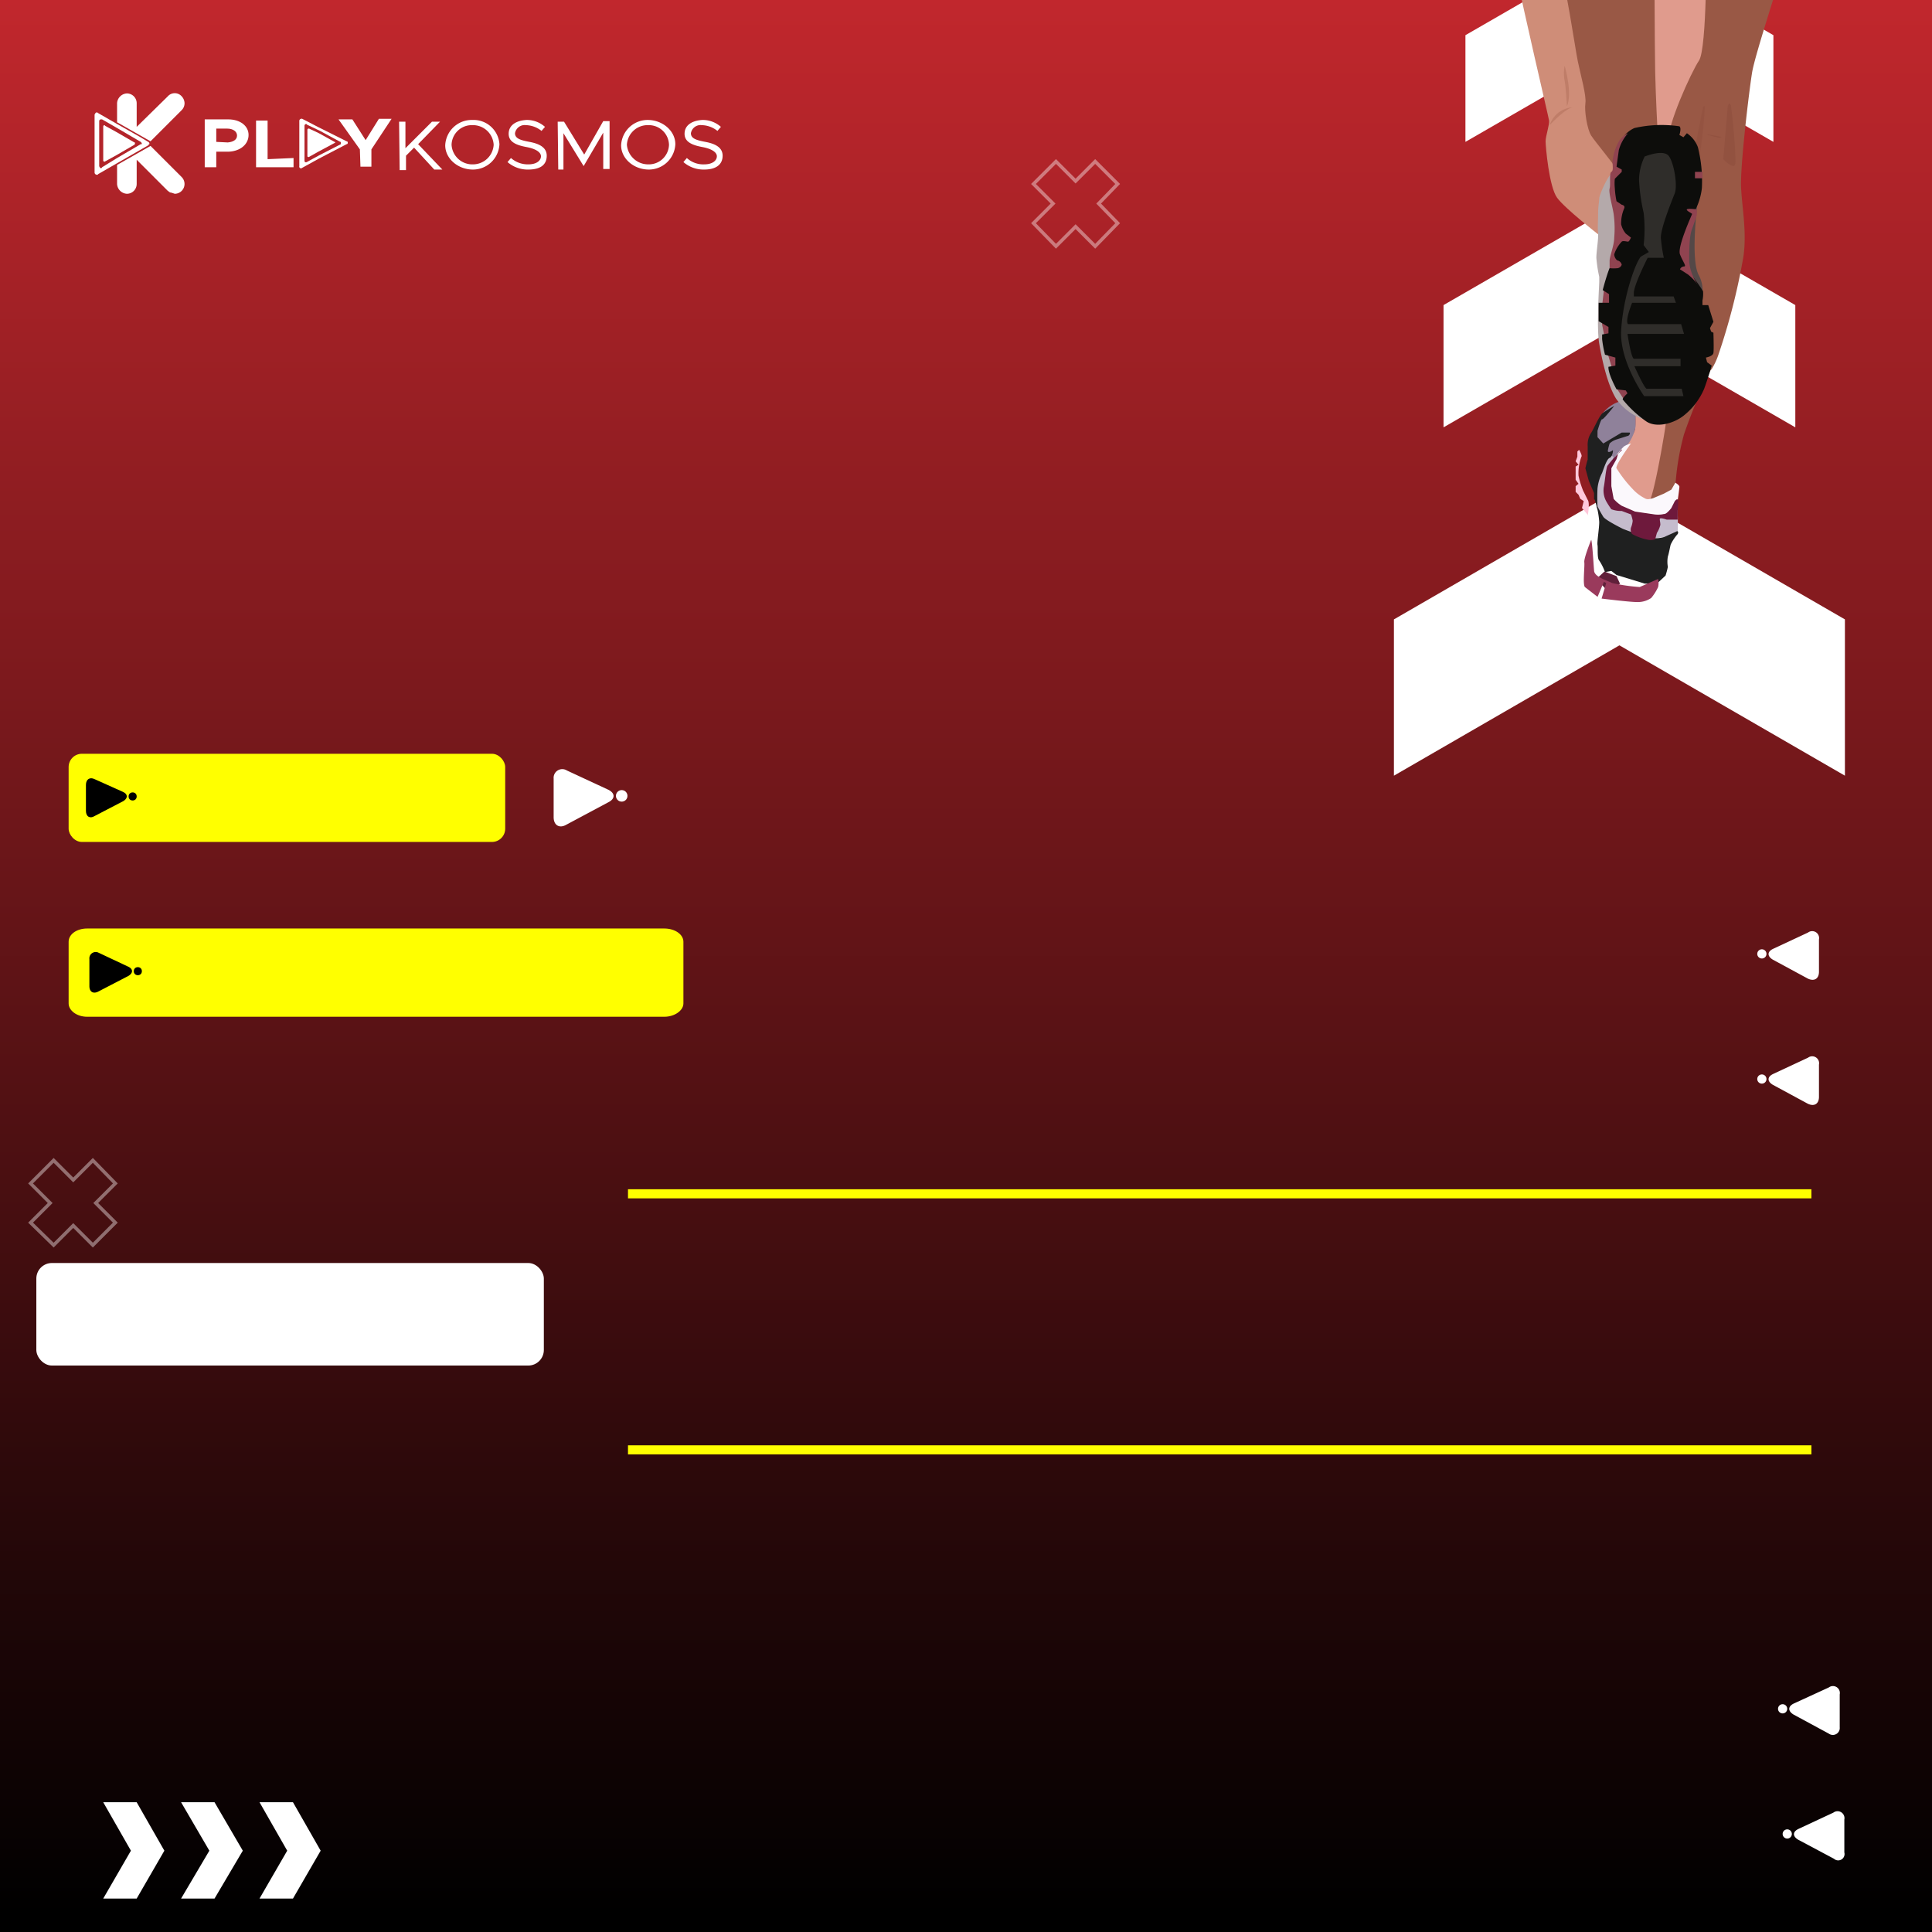 <svg id="e204d699-a0ab-4005-8ac0-d16003b0fbe0" data-name="Layer 1"
  xmlns="http://www.w3.org/2000/svg" width="335" height="335" viewBox="0 0 335 335">
  <defs>
    <clipPath id="f665ac84-0808-4382-92bb-3f1bda7f8fcd">
      <rect width="335" height="335" fill="none" />
    </clipPath>
    <linearGradient id="ea891a88-db89-4107-a366-6dfc5a7fb357" x1="167.5" y1="335" x2="167.5"
      gradientUnits="userSpaceOnUse">
      <stop offset="0.01" />
      <stop offset="1" stop-color="#c1272d" />
    </linearGradient>
    <filter id="e43c5a5a-0f36-4d5b-8ccc-21bc7f4cfc25" x="269.99" y="74.99" width="9" height="17">
      <feOffset dx="-1.39" dy="1.39" />
      <feGaussianBlur stdDeviation="0.84" result="e7c0a4ba-9456-4643-802d-18bd7980a956" />
      <feFlood />
      <feComposite operator="in" in2="e7c0a4ba-9456-4643-802d-18bd7980a956" />
      <feComposite in="SourceGraphic" />
    </filter>
    <filter id="fb35dcd6-dc7f-4d47-9b83-558aed5fc47e" x="271.99" y="90.99" width="19" height="16">
      <feOffset dx="-1.39" dy="1.39" />
      <feGaussianBlur stdDeviation="0.84" result="a8846417-5ffc-4dac-ba0c-8c474a7ee452" />
      <feFlood />
      <feComposite operator="in" in2="a8846417-5ffc-4dac-ba0c-8c474a7ee452" />
      <feComposite in="SourceGraphic" />
    </filter>
    <filter id="f88428d8-7137-43f0-b070-a0abf9de7b12" x="106.13" y="203.13" width="211" height="8">
      <feOffset dx="-1.31" dy="1.31" />
      <feGaussianBlur stdDeviation="0.79" result="a84e16a3-1729-49ec-b83b-9b5540c62ffa" />
      <feFlood />
      <feComposite operator="in" in2="a84e16a3-1729-49ec-b83b-9b5540c62ffa" />
      <feComposite in="SourceGraphic" />
    </filter>
    <filter id="b082367c-ead1-4358-bf29-07bfcd1763e5" x="106.13" y="248.13" width="211" height="7">
      <feOffset dx="-1.31" dy="1.31" />
      <feGaussianBlur stdDeviation="0.79" result="e4848be9-b193-4441-a41b-5752b201023e" />
      <feFlood />
      <feComposite operator="in" in2="e4848be9-b193-4441-a41b-5752b201023e" />
      <feComposite in="SourceGraphic" />
    </filter>
  </defs>
  <g>
    <g clip-path="url(#f665ac84-0808-4382-92bb-3f1bda7f8fcd)">
      <rect width="335" height="335" fill="url(#ea891a88-db89-4107-a366-6dfc5a7fb357)" />
      <g>
        <g>
          <polygon points="254.1 6.1 254.1 24.6 280.8 9.2 307.5 24.6 307.5 6.1 280.8 -9.3 254.1 6.1"
            fill="#fff" />
          <polygon
            points="250.3 52.9 250.3 74.1 280.8 56.5 311.3 74.1 311.3 52.9 280.8 35.3 250.3 52.9"
            fill="#fff" />
          <polygon
            points="241.7 107.4 241.7 134.5 280.8 111.9 319.9 134.5 319.9 107.4 280.8 84.8 241.7 107.4"
            fill="#fff" />
        </g>
        <g>
          <path
            d="M309-26.7c-1.6.3-6.1,2.7-6.1,2.7L288-26.3l-.6,4.9v3l.6,4.6,1.2,2.9c.1.5.5,4.9.5,4.9s-1.2,10.8-1.3,15.6-.5,13.5-.4,16,3.6,12.9,2.8,16.9a15.4,15.4,0,0,0,1.1,9.4c1.2,2.5.7,5.7,1.2,7.5a19.1,19.1,0,0,0,.7,2.4l-5.2,5.9-3,18.5.3,1.1s4.6-2.5,4.6-3a44.9,44.9,0,0,1,1.5-9,101.9,101.9,0,0,1,4.6-11.1l.2-.2a12.5,12.5,0,0,0,1.1-2.3h0a111.8,111.8,0,0,0,4.4-17.2c.6-4.2-.2-8.2-.4-11.9s1.4-16.9,1.9-20,4.8-16,5.7-19.5,4.2-20.6,4.2-20.6-3,.4-4.7.8Z"
            fill="#995845" />
          <path
            d="M295.8-10c-.2-.3-5-2.1-7-5-.5-.8-.7-5.7-.8-6.7s-.2-2.6-.4-1.3-.2,1.6-.2,3.9c0,.6-1.2,44-1.2,45.6s3.4.6,3.1-2,3.9-11.9,5.3-14,1.3-20.2,1.2-20.5Z"
            fill="#e09b8d" />
          <path
            d="M258.9-24s3.5,16.1,4.2,20.2,5.4,24,5.5,24.7-.6,2.7-.6,3.6.6,7.9,2,9.8,7.2,6.4,7.2,6.4l5.6-11.8s-3.7.8-4-2.8-1-9.1-1-9.1L276,7l-6.3-33.7L258.9-24Z"
            fill="#cf8d78" />
          <path
            d="M265.7-23.6s3.4,14.2,4.6,17.4,2.8,14.5,3.3,16.9,1.5,5.9,1.3,7.2.3,4.5,1,5.6,3.9,4.9,4.6,6.1,5.9,5.6,5.9,5.6l1.6-4.7-.6-8s-.3-5.6-.4-10-.1-20-.2-23,.5-14.4.4-16.2-18.2-2.6-19.6-2-1.9,5.1-1.9,5.1Z"
            fill="#995845" />
          <path
            d="M287.8,68.4a22.2,22.2,0,0,0-4.6-.4s.7,5.4.2,6.8a24.8,24.8,0,0,1-1.9,3.1l-1.3,2.6c-.2.7.7,2.6,1,3.1a7.5,7.5,0,0,0,2.2,2.6c.8.4,1.7,1.1,2.5.8S289,73.3,289,72.1s-.3-3.4-1.2-3.8Z"
            fill="#e09b8d" />
          <path d="M271.3,11.4s1.4,4.7.4,7c0,0-.2-3.4-.4-4.4A7,7,0,0,1,271.3,11.4Z" fill="#995845"
            opacity="0.3" style="isolation: isolate" />
          <path d="M268.7,21.7s3-3.2,4.2-3.1a4.5,4.5,0,0,0-4.2,3.1Z" fill="#995845" opacity="0.3"
            style="isolation: isolate" />
          <path d="M295.3,18.6l-1.4,7s.6,1.8.9.9a78.3,78.3,0,0,0,.8-7.9c0-.5-.3,0-.3,0Z"
            fill="#824436" opacity="0.2" style="isolation: isolate" />
          <path d="M299.6,18.3l-.8,9.3s1.9,2,2.1.8-.6-9.6-.8-10.2-.5.1-.5.1Z" fill="#824436"
            opacity="0.3" style="isolation: isolate" />
          <path d="M296.1,23.4l2,.5s.6-.1.3-.2l-2.3-.4c-.2,0,0,.1,0,.1Z" fill="#824436"
            opacity="0.3" style="isolation: isolate" />
          <polygon
            points="276.8 100.4 278.4 102.1 279.5 102.4 280.9 101.2 280.3 99.9 278.2 99.1 276.8 100.4"
            fill="#60203a" />
          <path
            d="M276.8,74a6,6,0,0,1,4.1-4.4l2.7,2V74a7.7,7.7,0,0,1-1.3,3l-2.5,2.8c-.2.3-1.6.2-1.8-.1s-1.2-1.2-1.2-1.6V74Z"
            fill="#8f819a" />
          <path
            d="M278.8,78.8l1,.4-1,2.9v3.7l.5,1.5,1.9.7,2.3.9,3.1.6h2.1l1.8-1.1.3-1.2a47.3,47.3,0,0,1,.1,5.4c-.2.3-6,1.1-7.1.9a31.6,31.6,0,0,1-4.7-2.1c-.2-.1-2.3-3.4-2.3-3.4V85.9a26,26,0,0,0,0-2.8c0-.2,2-4.3,2-4.3Z"
            fill="#c5bccd" />
          <path
            d="M277.3,48a23.6,23.6,0,0,1-.5-3.3c0-1.1.4-3.4.3-4.3s0-2,0-3.3.2-2.2.2-2.7,1.4-3.9,2.4-4.6.8.8,1.5,1.9,1.6,1.4,1.6,3.1a44.7,44.7,0,0,0,0,6.4c.2.5-1.9,8-1.9,8.3s-1.7,3.8-1.1,4.7.5,2.7.7,3.5.2,1.9.4,2.7,1.6,4.7,1.9,6.1a53.7,53.7,0,0,0,2.1,6.2,9.9,9.9,0,0,1-4.7-3.6c-1.5-2.5-2.4-6.6-2.9-9.5s0-10,0-10.8V48Z"
            fill="#b4a9aa" />
          <path
            d="M294.5,33.8s-1.5,10.7,0,13.8a5.6,5.6,0,0,1,.7,3.3c0,1.2-5.2-1.4-5.3-3.3s-.8-7.5,0-9.2,4.6-4.6,4.6-4.6Z"
            fill="#544847" />
          <path
            d="M278.7,49.5l-.6.9-.3,2.6v3.3l.4,2,.5,2.8.8,2.7.6,3.2,1.7,2.6,1-.9-1.6-4.9-.9-5.3a41.5,41.5,0,0,0,0-5c-.3-.6-1.3-4-1.3-4Z"
            fill="#904350" />
          <path
            d="M292.9,47.2a28.7,28.7,0,0,1,2.4,3.3,5.4,5.4,0,0,1-.1,1.6v.8h1l.9,2.9-.6,1.1.2.6.4.2s.1,2.9,0,3.5-1.3.8-1.3.8l.2.8.8.6s-.7,2.4-1.3,4a11.9,11.9,0,0,1-3.6,4.7c-1.8,1.4-4.7,2.1-6.4,1a19.8,19.8,0,0,1-4.1-3.8c-.2-.2.8-1.1.8-1.1l-.3-.5-1.6-.2s-1.5-2.7-1.4-3.9l1.2-.2V62l-1.8-.5a19,19,0,0,1-.5-2.7V58l1.1-.2V56.7l-1.7-1V52.5H279V51l-1.1-.7s1.2-4.6,1.7-4.6v-1l.9-2.7.4-2.2-.4-3.2-.9-2.5.5-4.6v-3l.7-1.4a4.8,4.8,0,0,1,2.6-2.9,21.3,21.3,0,0,1,7.8-.3c.4.3,0,1.5,0,1.5l.7.4.6-.7a5.1,5.1,0,0,1,1.9,2.4,24.1,24.1,0,0,1,.7,7.1,11,11,0,0,1-1.3,4.1c-.8.9-2.4,7.4-1.9,8"
            fill="#0d0d0b" />
          <g>
            <rect x="293.9" y="29.8" width="1.3" height="1.11" fill="#904350" />
            <path d="M294.5,49.5Z" fill="#904350" />
            <path
              d="M293.4,39.7l.8-2.3a4,4,0,0,0,0-1.1s-1.5-.2-1.7,0,.9.7.9.8-2.6,5.7-2.1,7,1.2,2.1.7,2.1a.8.8,0,0,0-.7.5l1.4.9a10.5,10.5,0,0,1,1.8,1.9,8.1,8.1,0,0,1-1.6-4.1c0-1.9,0-4.5.5-5.7Z"
              fill="#904350" />
            <path
              d="M281.1,38.9a6.5,6.5,0,0,1,.5-2.7c.3-.6-.4-.7-.4-.7l-.9-.6a16,16,0,0,1-.3-2.3,8.4,8.4,0,0,1,0-1.6l1.2-1.2v-.4l-.9-.5.4-2.9a7.2,7.2,0,0,1,1.6-2.9,3.9,3.9,0,0,0-1.7,1.6,9.1,9.1,0,0,0-1,3.3c0,.7.2,1.6-.2,1.8s-.1,2.2-.3,2.9.5,3.1.7,4.4a18.6,18.6,0,0,1,.1,4.1c0,1.3-.8,3.3-.8,4v1.3a6.3,6.3,0,0,0,1.4,0,.9.9,0,0,0,.7-.6,1,1,0,0,0-.6-.7c-.3,0-.7-.6-.7-1.1a5.8,5.8,0,0,1,1.3-2.2c.2-.2.9,0,1.1,0s.5-.7.5-.7l-.9-.7a4,4,0,0,1-.8-1.6Z"
              fill="#904350" />
          </g>
          <path
            d="M285.3,27.1s3.2-1.3,4.1,0,1.5,5.1,1,6.4-2.6,6.4-2.4,7.9a26.2,26.2,0,0,0,.5,3.3h-2.8s-2.5,4.9-2.4,6.2v.5h6.9l.4,1.1H283s-1.3,3.2-.7,3.7h9.2l.5,1.7h-9.8s.6,4.1,1.1,4.3h8.1v1.3h-8s1.6,3.6,2.1,3.9h6.1l.3,1.3h-6.8s-4.3-6-4-11.4,2.3-11.4,3.4-12.8l1.4-.8-.9-1.2a25,25,0,0,0,0-5.6,32.6,32.6,0,0,1-.8-5.7,9.4,9.4,0,0,1,1-4.1Z"
            fill="#2f2d2a" />
          <path
            d="M282.8,76.9s-2.8,3.8-2.5,4.3a22,22,0,0,0,2.8,3.6,7.3,7.3,0,0,0,2.1,1.6c.5.3.9.1,1.4,0l1.9-.8,1.3-.7.7-1.2s.7.4.7.7-.3,2.4-.3,2.4l-1.8,2.5-3.4-.5a22.4,22.4,0,0,0-2.4-.3l-2.4-.5s-.8-.4-.9-.6a2.3,2.3,0,0,1-.7-1.5c0-.8-.1-2.3,0-3.2s-.4-1.6,0-1.9.4-1.3,1-1.9a10.8,10.8,0,0,1,1.3-1.5,4.2,4.2,0,0,1,1.2-.5Z"
            fill="#fbf8fc" />
          <path
            d="M276.5,86.6a14.9,14.9,0,0,1,.8,3.9c0,1.1-.4,3.5-.3,4s-.1,2.3.3,2.7a9.1,9.1,0,0,1,1,2l1.1-.2.9.7,4.9,1.5h2.1l1.5-1.4a15.5,15.5,0,0,0,.4-1.5,5.1,5.1,0,0,1,0-1.8c.2-.6.4-1.8.5-2.1a8.1,8.1,0,0,1,1.2-1.8c.1-.1.2-.7-.3-.4l-2,.9a4.8,4.8,0,0,1-2.9,0,35.9,35.9,0,0,1-4.3-1.4c-1-.5-3.1-1.6-3.4-2.1a20.1,20.1,0,0,1-1-1.8,30.5,30.5,0,0,1,0-3.1,7.7,7.7,0,0,1,.8-2.7c.3-.8.8-2.4,1.3-2.6s.7-1.5.5-1.3-.9.5-.8,0a9.1,9.1,0,0,1,.3-1.2,3.1,3.1,0,0,1,1.2-.7l1.9-.6c.3,0,.6-.6.3-.6h-1.3L278,76.9l-1-1.1V74.7s.6-2.1.8-2,2.1-2.3,2.1-2.3a15.3,15.3,0,0,0-2.1,1.3c-.7.8-1.6,3-2,3.5a3.8,3.8,0,0,0-.5,2.2v2.3c-.1.2-.4,1.5-.4,1.5l.6,2.2.9,2.1v1.1Z"
            fill="#1f2020" />
          <path
            d="M276.8,88l-1.1-1.3.3-1.2-.6-.4-.3-.7-.5-.5v-1l.5-.4-.5-.7V79.5l.5-.3-.5-.6.3-.8v-.9l.3-.3s.6,1,.4,1.2a8.2,8.2,0,0,0-.5,3.3,15.3,15.3,0,0,0,.8,2.6l.8,1.6c.4.5,0,2.7,0,2.7Z"
            fill="#ffc8db" filter="url(#e43c5a5a-0f36-4d5b-8ccc-21bc7f4cfc25)" />
          <path
            d="M277.3,92.2s-1.3,3.2-1.2,3.9-.3,3.8.1,4.3l2.2,1.7,1.1-2.6.4.2-.8,2.7s4.8.6,6.1.6a4.1,4.1,0,0,0,2.5-.7,8.4,8.4,0,0,0,1.2-1.9,3.2,3.2,0,0,0,0-1.4l-3.2,1.4a32.7,32.7,0,0,1-4.8-.7c-.7-.4-3-1-3.1-2.1s-.3-4.8-.5-5.4Z"
            fill="#9a3a5c" filter="url(#fb35dcd6-dc7f-4d47-9b83-558aed5fc47e)" />
          <path
            d="M281.2,77.9l-.6.7-.3,1-.9,1.6v3.1l.4,2.2a6.3,6.3,0,0,0,1.4,1.2l2.3,1,3.4.5a5.3,5.3,0,0,0,1.8-.1c.4-.1,1.1-1,1.1-1l.6-1.2c.1-.1.3-.4.5-.3s0,1.9,0,1.9v1.6H289c-.3-.1-1.2-.4-1.2-.1s.1.6.1,1a4.5,4.5,0,0,1-.6,1.4l-.3,1.1a2.3,2.3,0,0,1-1.2.1,9.4,9.4,0,0,1-2.8-1,1.3,1.3,0,0,1-.2-1.1,4.1,4.1,0,0,0,.3-1.2,5.3,5.3,0,0,0-.3-1.1l-1.6-.6a4.7,4.7,0,0,1-1.8-.3,15.1,15.1,0,0,1-.9-1.4,3.9,3.9,0,0,1-.4-2.5c.2-1,.3-2.7.6-3.6a17.3,17.3,0,0,1,2.5-2.7Z"
            fill="#6e193c" />
        </g>
      </g>
      <g>
        <g>
          <path
            d="M32,17.9a1.7,1.7,0,0,1-.5,1.2l-5.4,5.4-5.8-3.3V17.9A1.8,1.8,0,0,1,22,16.2a1.7,1.7,0,0,1,1.7,1.7h0V22l5.4-5.3a1.6,1.6,0,0,1,2.4,0,1.8,1.8,0,0,1,.5,1.2"
            fill="#fff" />
          <path
            d="M30.3,33.6l-.6-.2c-.3,0-.4-.2-.6-.3l-5.4-5.4v4.2A1.7,1.7,0,0,1,22,33.6a1.8,1.8,0,0,1-1.7-1.7V28.6l5.8-3.3,5.4,5.4a1.7,1.7,0,0,1-1.2,2.9"
            fill="#fff" />
          <path
            d="M25.9,24.8c-.1-.1-.1-.2-.2-.2h0l-1.5-.9-3.9-2.2L17,19.6c-.2-.2-.4-.1-.5.1s-.1.1-.1.2v10a.4.4,0,0,0,.4.4c.1,0,.2,0,.2-.1l3.3-1.9,5.4-3.1h0c.1-.1.1-.1.1-.2h.1Zm-1.3.2h-.2l-4.1,2.4L17.7,29a.2.2,0,0,1-.4-.1h-.1V21a.3.3,0,0,1,.3-.3h.2l2.6,1.5,4.1,2.4a.5.5,0,0,1,.2.4Z"
            fill="#fff" />
          <path
            d="M23.4,24.9a.3.3,0,0,1-.1.2l-3.1,1.8-2,1.1c-.1.1-.2,0-.3-.1h0V22c0-.2.1-.3.2-.3a.1.1,0,0,1,.1.1l2,1.1,3.1,1.8h.1"
            fill="#fff" />
        </g>
        <g>
          <path
            d="M60.3,24.7a.2.2,0,0,0-.2-.2l-4.8-2.4-2.9-1.5a.4.4,0,0,0-.5.3v7.9a.3.3,0,0,0,.5.3l2.9-1.6L60.1,25a.2.2,0,0,0,.2-.2Zm-1.2.1V25l-3.7,1.9-2.2,1.2c-.2.1-.4,0-.4-.2V21.8a.3.3,0,0,1,.3-.3.1.1,0,0,1,.1.1l2.3,1.1L59,24.6h.1Z"
            fill="#fff" />
          <path
            d="M58.1,24.8H58l-2.8,1.5-1.6.9a.2.2,0,0,1-.3-.1h0V22.5a.2.2,0,0,1,.2-.2h.1l1.7.8L58,24.6h.1"
            fill="#fff" />
          <path
            d="M35.5,20.7h4.1c2,0,3.5,1.1,3.5,2.7s-1.4,2.8-3.4,2.9H37.5V29h-2Zm4,4c1-.1,1.6-.5,1.6-1.2s-.7-1.2-1.7-1.2H37.5v2.3Z"
            fill="#fff" />
          <path d="M50.9,27.4V29H44.4V20.9h2v6.7Z" fill="#fff" />
          <path d="M62.4,25.9l-3.7-5.2h2.4l2.3,3.6,2.3-3.7h2.2l-3.5,5.3v3H62.5Z" fill="#fff" />
          <path d="M69.2,21.1h1.1v4.6l4.6-4.6h1.4l-3.8,3.9,4.2,4.4H75.3l-3.5-3.8-1.4,1.4v2.5H69.3Z"
            fill="#fff" />
          <path
            d="M77.2,25.2a4.6,4.6,0,0,1,4.7-4.4A4.5,4.5,0,0,1,86.6,25,4.6,4.6,0,0,1,82,29.4C79.4,29.4,77.2,27.5,77.2,25.2Zm8.4-.1a3.6,3.6,0,0,0-3.7-3.4,3.5,3.5,0,0,0-3.6,3.4A3.6,3.6,0,0,0,82,28.5a3.6,3.6,0,0,0,3.6-3.4Z"
            fill="#fff" />
          <path
            d="M88,28.1l.6-.7a4.4,4.4,0,0,0,3,1.1c1.5,0,2.2-.7,2.2-1.4s-.9-1.3-2.5-1.6-3.1-.8-3.1-2.3,1.3-2.3,3.1-2.4A4.7,4.7,0,0,1,94.5,22l-.6.7a4.5,4.5,0,0,0-2.7-1,1.7,1.7,0,0,0-1.9,1.4c0,.9.9,1.2,2.5,1.5s3,.9,3,2.4-1,2.4-3.2,2.4A5.3,5.3,0,0,1,88,28.1Z"
            fill="#fff" />
          <path d="M96.7,21.1h1.1l3.5,5.7,3.3-5.8h1.1v8.3h-1.1V23l-3.4,5.8-3.5-5.7v6.3H96.8Z"
            fill="#fff" />
          <path
            d="M107.7,25.2a4.6,4.6,0,0,1,4.6-4.4c2.6,0,4.8,1.9,4.8,4.2a4.6,4.6,0,0,1-4.6,4.4C109.9,29.4,107.7,27.5,107.7,25.2Zm8.3-.1a3.5,3.5,0,0,0-3.6-3.4,3.6,3.6,0,0,0-3.7,3.4,3.7,3.7,0,0,0,3.7,3.4,3.5,3.5,0,0,0,3.6-3.4Z"
            fill="#fff" />
          <path
            d="M118.5,28.1l.6-.7a4.2,4.2,0,0,0,3,1.1c1.5,0,2.2-.7,2.2-1.4s-.9-1.3-2.5-1.6-3.1-.8-3.1-2.3,1.3-2.3,3.1-2.4A4.7,4.7,0,0,1,125,22l-.6.7a4.5,4.5,0,0,0-2.7-1,1.7,1.7,0,0,0-1.9,1.4c0,.9.9,1.2,2.5,1.5s3,.9,3,2.4-1.1,2.4-3.2,2.4A5.3,5.3,0,0,1,118.5,28.1Z"
            fill="#fff" />
        </g>
      </g>
    </g>
    <g>
      <polygon points="50.8 312.5 45 312.5 49.8 320.9 45 329.2 50.8 329.2 55.6 320.9 50.8 312.5"
        fill="#fff" />
      <polygon points="37.2 312.5 31.4 312.5 36.3 320.9 31.4 329.2 37.2 329.2 42.1 320.9 37.2 312.5"
        fill="#fff" />
      <polygon points="23.7 312.5 17.9 312.5 22.7 320.9 17.9 329.2 23.7 329.2 28.5 320.9 23.7 312.5"
        fill="#fff" />
    </g>
    <rect x="110.2" y="204.9" width="205.2" height="1.58" fill="#ff0"
      filter="url(#f88428d8-7137-43f0-b070-a0abf9de7b12)" />
    <rect x="110.2" y="249.3" width="205.2" height="1.58" fill="#ff0"
      filter="url(#b082367c-ead1-4358-bf29-07bfcd1763e5)" />
    <rect x="6.3" y="219" width="88" height="17.78" rx="2.7" fill="#fff" />
    <polygon
      points="189.9 28 186.5 31.4 183.1 28 179.2 31.9 182.6 35.3 179.2 38.7 183.1 42.7 186.5 39.3 189.9 42.7 193.8 38.7 190.5 35.3 193.8 31.9 189.9 28"
      fill="none" stroke="#fff" stroke-miterlimit="10" stroke-width="0.59" opacity="0.4" />
    <polygon
      points="16.1 201.2 12.7 204.6 9.3 201.2 5.3 205.2 8.7 208.6 5.3 212 9.3 215.9 12.7 212.5 16.1 215.9 20 212 16.6 208.6 20 205.2 16.1 201.2"
      fill="none" stroke="#fff" stroke-miterlimit="10" stroke-width="0.59" opacity="0.4" />
    <g>
      <path
        d="M307.5,164.5c-1.1.5-1.1,1.3-.1,1.9l6.1,3.3c1.1.5,1.9,0,1.9-1.2v-5.6a1.2,1.2,0,0,0-1.9-1.2Z"
        fill="#fff" />
      <circle cx="305.5" cy="165.4" r="0.8" fill="#fff" />
    </g>
    <g>
      <path
        d="M307.5,186.2c-1.1.5-1.1,1.3-.1,1.9l6.1,3.3c1.1.5,1.9,0,1.9-1.2v-5.6a1.2,1.2,0,0,0-1.9-1.2Z"
        fill="#fff" />
      <circle cx="305.5" cy="187.1" r="0.8" fill="#fff" />
    </g>
    <g>
      <path
        d="M311,295.4c-1,.5-1,1.3,0,1.9l6.1,3.3a1.2,1.2,0,0,0,1.9-1.1v-5.7a1.2,1.2,0,0,0-1.9-1.2Z"
        fill="#fff" />
      <circle cx="309.1" cy="296.3" r="0.8" fill="#fff" />
    </g>
    <g>
      <path
        d="M311.9,317.1c-1.1.5-1.1,1.3-.1,1.9l6.2,3.3a1.1,1.1,0,0,0,1.8-1.1v-5.7a1.2,1.2,0,0,0-1.9-1.2Z"
        fill="#fff" />
      <circle cx="309.9" cy="318" r="0.8" fill="#fff" />
    </g>
    <g>
      <path
        d="M118.5,174c0,1.2-1.5,2.3-3.3,2.3H15.1c-1.8,0-3.2-1.1-3.2-2.3V163.3c0-1.3,1.4-2.3,3.2-2.3H115.2c1.8,0,3.3,1,3.3,2.3Z"
        fill="#ff0" />
      <g>
        <path
          d="M22.2,167.6c.9.4.9,1.1.1,1.6l-5.2,2.7c-.9.5-1.6.1-1.6-.9v-4.7a1.1,1.1,0,0,1,1.6-1.1Z" />
        <circle cx="23.9" cy="168.4" r="0.7" />
      </g>
    </g>
    <g>
      <g>
        <path
          d="M105.4,136.9c1.3.6,1.3,1.6.1,2.2L98.2,143c-1.2.7-2.2.1-2.2-1.3V135a1.5,1.5,0,0,1,2.3-1.4Z"
          fill="#fff" />
        <circle cx="107.8" cy="138" r="1" fill="#fff" />
      </g>
      <g>
        <rect x="11.9" y="130.7" width="75.7" height="15.29" rx="2.3" fill="#ff0" />
        <g>
          <path d="M21.3,137.3c.9.4.9,1.1.1,1.6l-5,2.6c-.8.5-1.5.1-1.5-.9v-4.5c0-1,.7-1.4,1.5-1Z" />
          <circle cx="23" cy="138.1" r="0.7" />
        </g>
      </g>
    </g>
  </g>
</svg>
